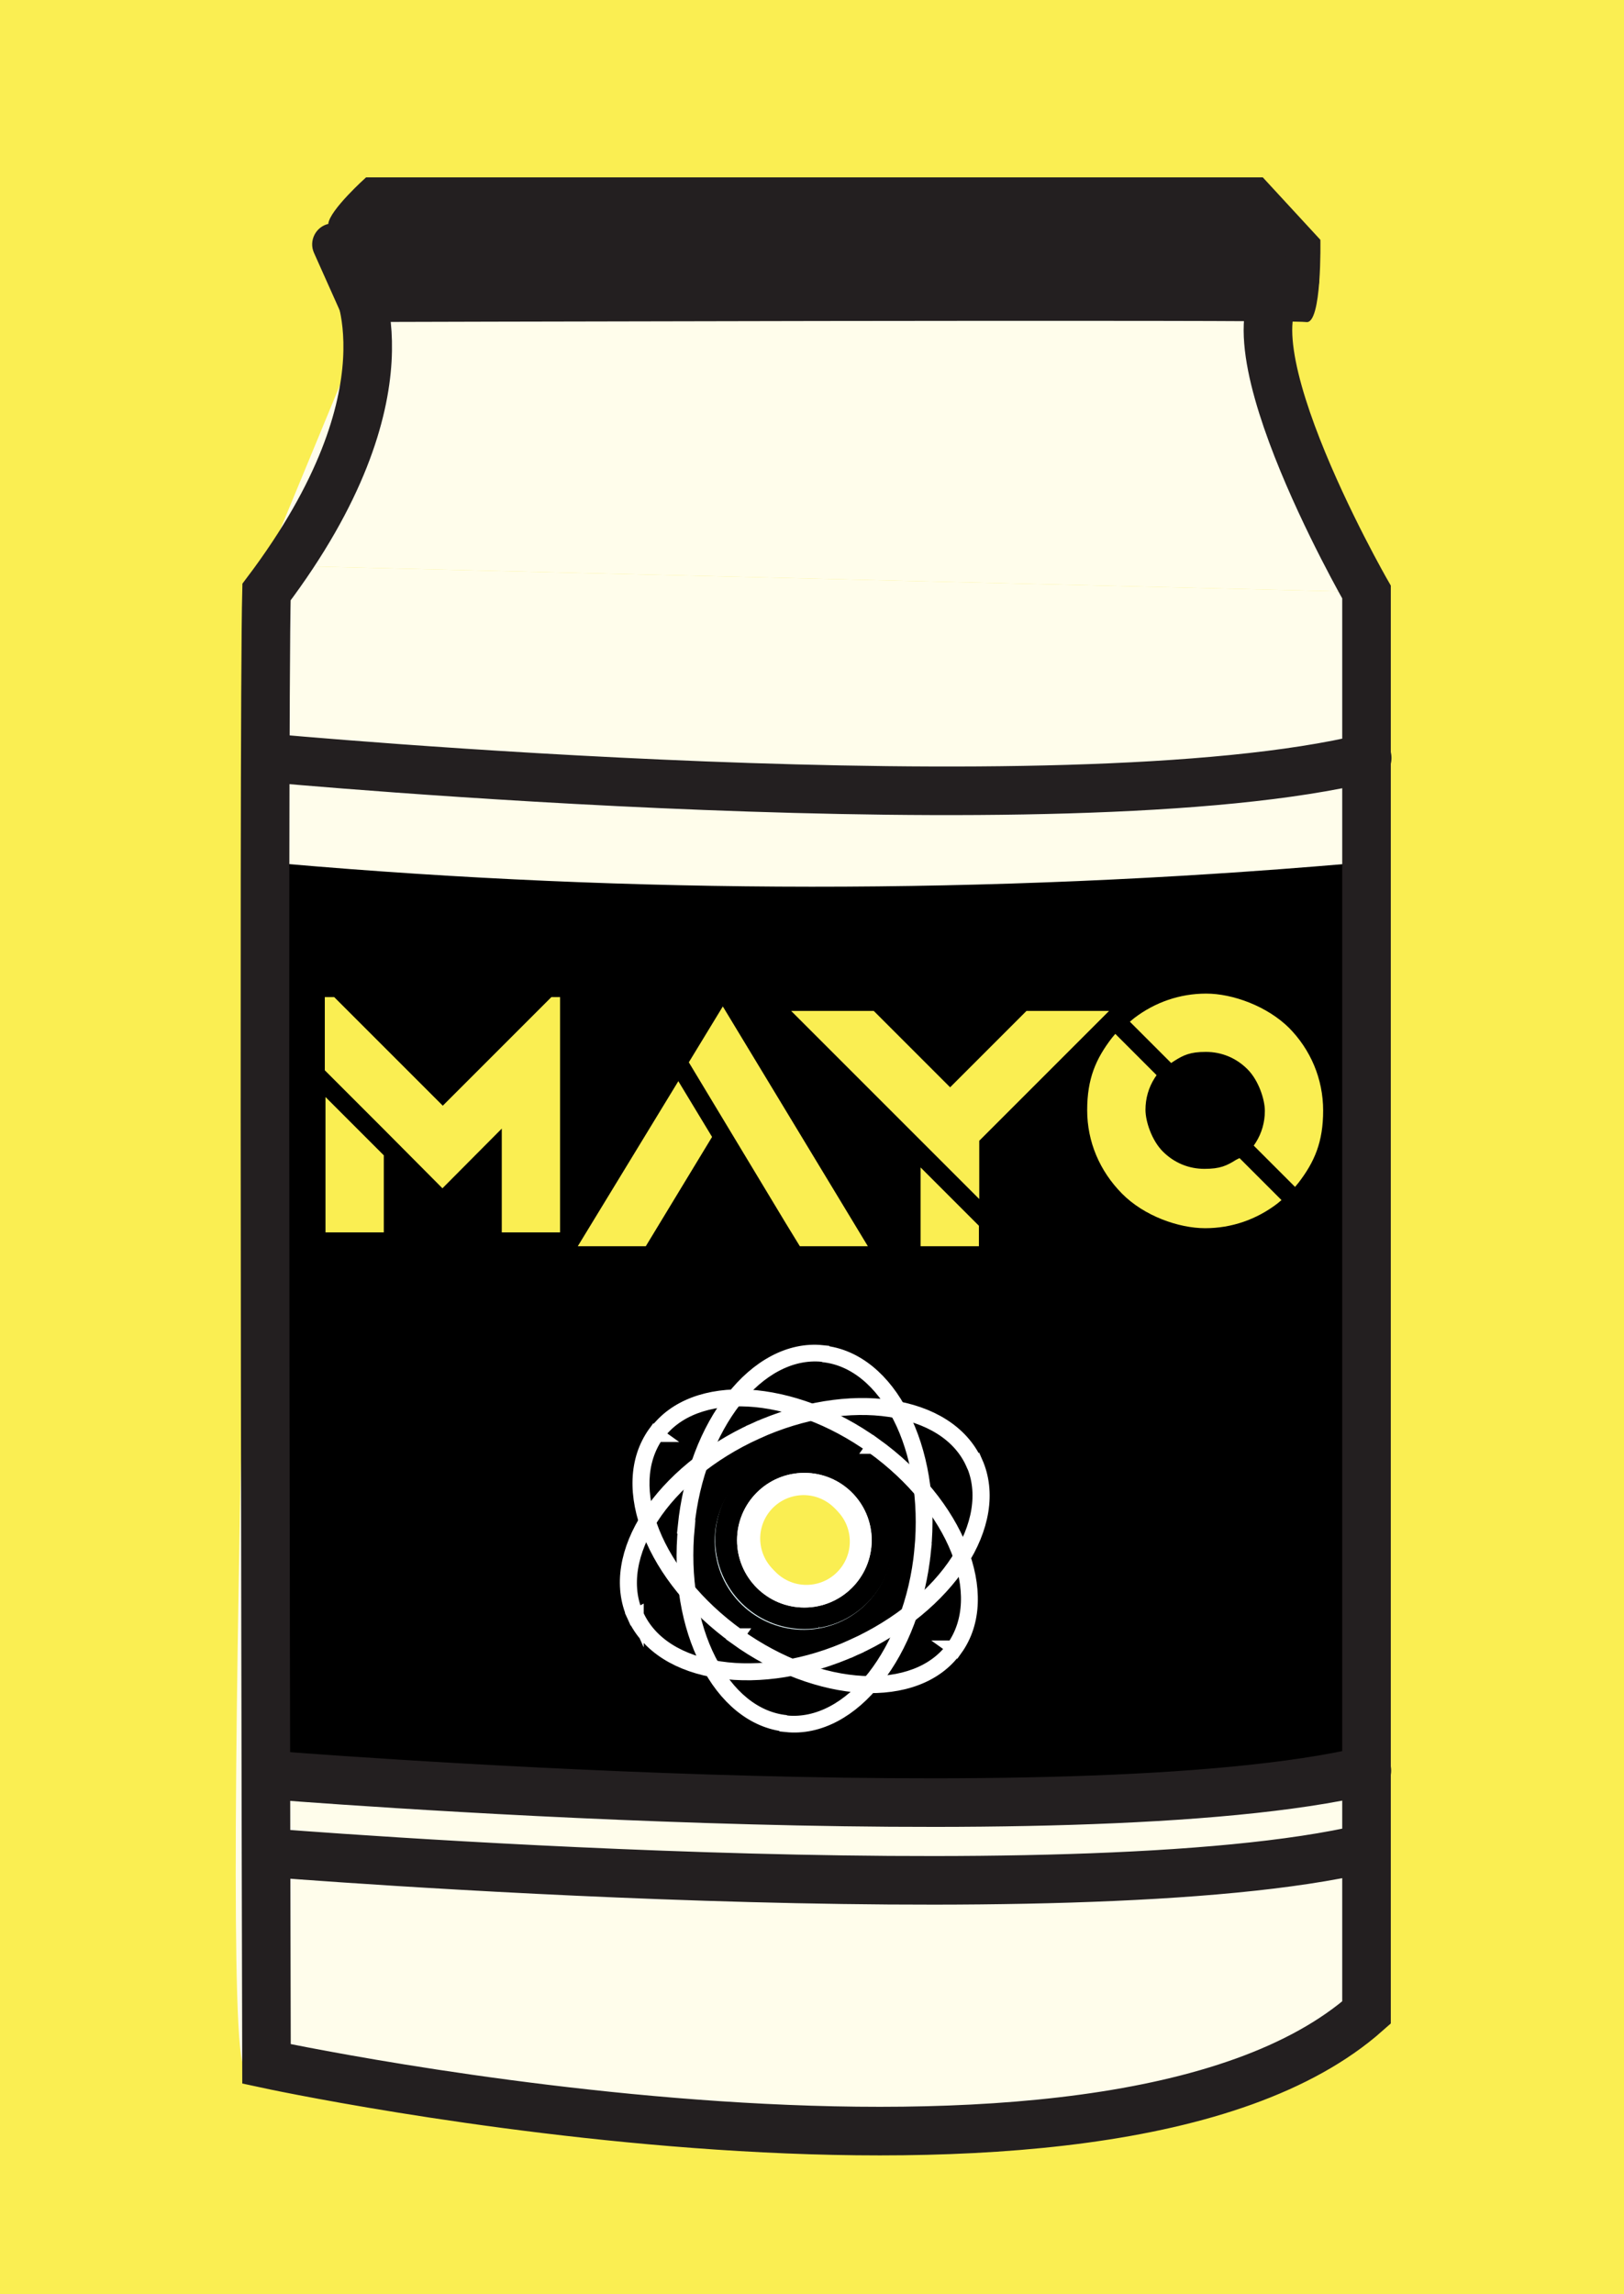 <?xml version="1.0" encoding="UTF-8"?>
<svg id="Layer_1" xmlns="http://www.w3.org/2000/svg" xmlns:xlink="http://www.w3.org/1999/xlink" version="1.1" viewBox="0 0 468 661">
  <!-- Generator: Adobe Illustrator 29.7.1, SVG Export Plug-In . SVG Version: 2.1.1 Build 8)  -->
  <defs>
    <style>
      .st0, .st1 {
        fill: none;
      }

      .st2 {
        fill: #231f20;
      }

      .st3 {
        stroke: #fff;
        stroke-width: 4px;
      }

      .st3, .st1 {
        stroke-miterlimit: 10;
      }

      .st3, .st4 {
        fill: #fff;
      }

      .st5 {
        fill: #fffdeb;
      }

      .st6 {
        fill: #faee52;
      }

      .st1 {
        stroke: #231f20;
        stroke-linecap: round;
        stroke-width: 14px;
      }

      .st7 {
        clip-path: url(#clippath-1);
      }

      .st8 {
        fill: #e2f4f9;
      }

      .st9 {
        clip-path: url(#clippath);
      }
    </style>
    <clipPath id="clippath">
      <circle class="st0" cx="231.8" cy="443.8" r="25.6"/>
    </clipPath>
    <clipPath id="clippath-1">
      <circle class="st0" cx="231.8" cy="443.8" r="19.4"/>
    </clipPath>
  </defs>
  <rect class="st6" width="468" height="661"/>
  <polyline class="st5" points="110.6 80.4 362.2 82.7 393.9 170.6 76.5 162.9"/>
  <path class="st5" d="M393.9,579.9c-75.2,57.5-298.6,33.6-323.5,15.5-8-5.8,6-432.5,6-432.5l317.5,7.7v409.3h0Z"/>
  <path d="M388.2,514.8H82.2V248.9c100.2,8.7,202.1,8.9,306,0v265.9Z"/>
  <path class="st2" d="M94.6,64.5c.4-4,10.9-13.4,10.9-13.4h258.4l16.6,18s.5,24.5-4.1,23.7-277,0-277,0l-8.9-19.9c-1.6-3.5.5-7.6,4.2-8.4h0Z"/>
  <path class="st1" d="M102.2,80.4s18.2,32.4-25.4,90.2c-1,39.2,0,424.1,0,424.1,0,0,241.4,52.2,317-14.8V170.6s-46.4-80.8-20.6-90.2"/>
  <path class="st1" d="M77.5,218.4s229,21.3,316.5,0"/>
  <path class="st1" d="M77.1,511.4s231.9,18.8,316.8-1.2"/>
  <path class="st4" d="M265.5,447.3c-1.4,14.6-6.6,27.5-13.6,36.5-7.1,9-16.1,14-25.3,13.1v.8c9.5,1,18.8-4.3,25.9-13.4,7.2-9.1,12.3-22.1,13.8-36.9h-.8c0,0,0,0,0,0ZM237.1,391.1c9.2.9,17,7.6,22.2,17.8,5.2,10.2,7.6,23.8,6.2,38.4h.8c1.5-14.7-1-28.5-6.3-38.8-5.2-10.3-13.3-17.3-22.9-18.2v.8c0,0,0,0,0,0ZM198.2,440.6c1.4-14.6,6.6-27.5,13.6-36.5,7.1-9,16.1-14,25.3-13.1v-.8c-9.5-1-18.8,4.3-25.9,13.4-7.2,9.1-12.3,22.1-13.8,36.9h.8c0,0,0,0,0,0ZM226.6,496.8c-9.2-.9-17-7.6-22.2-17.8-5.2-10.2-7.6-23.8-6.2-38.4h-.8c-1.5,14.7,1,28.5,6.3,38.8,5.2,10.3,13.3,17.3,22.9,18.2v-.8c0,0,0,0,0,0Z"/>
  <path class="st4" d="M245.8,474.4c-13.4,6.1-27.1,8.1-38.4,6.4s-20.1-6.9-23.9-15.4l-.8.4c4,8.8,13.1,14.2,24.6,15.9,11.5,1.7,25.3-.4,38.9-6.5l-.4-.8h0ZM280.3,421.7c3.8,8.4,1.9,18.6-4.3,28.1-6.2,9.6-16.8,18.5-30.2,24.6l.4.8c13.5-6.1,24.2-15.2,30.6-24.9,6.3-9.7,8.3-20.1,4.4-28.9l-.8.4h0ZM217.9,412.7c13.4-6.1,27.1-8.1,38.4-6.4s20.1,6.9,23.9,15.4l.8-.4c-4-8.8-13.1-14.2-24.6-15.9-11.5-1.7-25.3.4-38.9,6.5l.4.8h0ZM183.5,465.5c-3.8-8.4-1.9-18.6,4.3-28.1,6.2-9.6,16.8-18.5,30.2-24.6l-.4-.8c-13.5,6.1-24.2,15.2-30.6,24.9-6.3,9.7-8.3,20.1-4.3,28.9l.8-.4h0Z"/>
  <path class="st4" d="M251.2,416.8c11.9,8.5,20.3,19.2,24.5,29.7,4.2,10.5,3.9,20.4-1.2,27.6l2.1,1.5c5.9-8.1,5.9-19.1,1.5-30-4.4-10.9-13.2-22-25.4-30.8l-1.5,2h0ZM189.5,413.1c5.2-7.2,14.5-10.6,25.8-10,11.2.6,24.1,5.2,35.9,13.7l1.5-2c-12.2-8.7-25.5-13.5-37.3-14.2-11.8-.6-22.1,2.9-28,11l2.1,1.5h0ZM212.7,470.3c-11.9-8.5-20.3-19.2-24.5-29.7-4.2-10.5-3.9-20.4,1.2-27.6l-2.1-1.5c-5.8,8.1-5.9,19.1-1.5,30,4.4,10.9,13.2,22,25.4,30.8l1.5-2h0ZM274.4,474c-5.2,7.2-14.5,10.6-25.8,10-11.2-.6-24.1-5.2-35.9-13.7l-1.5,2c12.2,8.7,25.5,13.5,37.3,14.2,11.8.6,22.1-2.9,28-11l-2.1-1.5h0Z"/>
  <path class="st4" d="M264.6,446.6c-1.4,14.5-6.5,27.2-13.5,36-7,8.8-15.7,13.6-24.5,12.7l-.2,2.5c10,1,19.5-4.5,26.8-13.7,7.3-9.2,12.5-22.4,14-37.4l-2.5-.2h0ZM237,391.3c8.8.9,16.4,7.3,21.6,17.3,5.1,10,7.6,23.5,6.1,38l2.5.2c1.5-14.9-1-28.9-6.4-39.4-5.3-10.5-13.6-17.7-23.6-18.7l-.2,2.5h0ZM199,440.1c1.4-14.5,6.5-27.2,13.5-36,7-8.8,15.7-13.6,24.5-12.7l.2-2.5c-10-1-19.5,4.5-26.8,13.7-7.3,9.2-12.5,22.4-14,37.4l2.5.2h0ZM226.6,495.4c-8.8-.9-16.4-7.3-21.6-17.3-5.1-10-7.6-23.5-6.1-38l-2.5-.2c-1.5,14.9,1,28.9,6.4,39.4,5.3,10.5,13.6,17.7,23.6,18.7l.2-2.5h0Z"/>
  <path class="st4" d="M245.5,473.5c-13.3,6-26.8,8-37.9,6.4-11.1-1.6-19.6-6.8-23.3-14.9l-2.3,1c4.1,9.1,13.6,14.6,25.2,16.3,11.7,1.7,25.7-.4,39.3-6.6l-1-2.3ZM279.5,421.9c3.7,8.1,1.9,17.9-4.2,27.3-6.1,9.4-16.6,18.3-29.8,24.3l1,2.3c13.7-6.2,24.5-15.3,30.9-25.2,6.4-9.9,8.5-20.6,4.4-29.7l-2.3,1h0ZM218.3,413.4c13.3-6,26.8-8,37.9-6.4,11.1,1.6,19.6,6.8,23.3,14.9l2.3-1c-4.1-9.1-13.6-14.6-25.2-16.3-11.7-1.7-25.7.4-39.3,6.6l1,2.3ZM184.2,465c-3.7-8.1-1.9-17.9,4.2-27.3,6.1-9.4,16.6-18.3,29.8-24.3l-1-2.3c-13.7,6.2-24.5,15.3-30.9,25.2-6.4,9.9-8.5,20.6-4.4,29.7l2.3-1h0Z"/>
  <path class="st3" d="M251.5,416.9c11.8,8.5,20.3,19.2,24.5,29.7,4.2,10.5,4,20.6-1.3,28.1l.7.5c5.6-7.8,5.6-18.2,1.4-28.9-4.2-10.6-12.8-21.5-24.8-30.1l-.5.7h0ZM189.4,413.5c5.3-7.4,14.9-10.8,26.2-10.2,11.3.6,24.1,5.2,36,13.7l.5-.7c-11.9-8.6-25-13.2-36.4-13.9-11.4-.6-21.3,2.8-26.9,10.6l.7.5h0ZM212.6,471.2c-11.8-8.5-20.3-19.2-24.5-29.7-4.2-10.5-4-20.6,1.3-28.1l-.7-.5c-5.6,7.8-5.7,18.2-1.4,28.9,4.2,10.6,12.8,21.5,24.8,30.1l.5-.7h0ZM274.7,474.7c-5.3,7.4-14.9,10.8-26.2,10.2-11.3-.6-24.1-5.2-36-13.7l-.5.7c11.9,8.6,25,13.2,36.4,13.9,11.4.6,21.4-2.8,26.9-10.6l-.7-.5h0Z"/>
  <path class="st3" d="M265.5,446.7c-1.4,14.6-6.6,27.5-13.6,36.5-7.1,9-16.1,14-25.3,13.1v.8c9.5,1,18.8-4.3,25.9-13.4,7.2-9.1,12.3-22.1,13.8-36.9h-.8c0,0,0,0,0,0ZM237.1,390.5c9.2.9,17,7.6,22.2,17.8,5.2,10.2,7.6,23.8,6.2,38.4h.8c1.5-14.7-1-28.5-6.3-38.8-5.2-10.3-13.3-17.3-22.9-18.2v.8c0,0,0,0,0,0ZM198.1,440c1.4-14.6,6.6-27.5,13.6-36.5,7.1-9,16.1-14,25.3-13.1v-.8c-9.5-1-18.8,4.3-25.9,13.4-7.2,9.1-12.3,22.1-13.8,36.9h.8c0,0,0,0,0,0ZM226.6,496.2c-9.2-.9-17-7.6-22.2-17.8-5.2-10.2-7.6-23.8-6.2-38.4h-.8c-1.5,14.7,1,28.5,6.3,38.8,5.2,10.3,13.3,17.3,22.9,18.2v-.8c0,0,0,0,0,0Z"/>
  <path class="st3" d="M245.8,474.3c-13.4,6.1-27.1,8.1-38.4,6.4s-20.1-6.9-23.9-15.4l-.8.4c4,8.8,13.1,14.2,24.6,15.9,11.5,1.7,25.3-.4,38.9-6.5l-.4-.8h0ZM280.3,421.6c3.8,8.4,1.9,18.6-4.3,28.1-6.2,9.6-16.8,18.5-30.2,24.6l.4.8c13.5-6.1,24.2-15.2,30.6-24.9,6.3-9.7,8.3-20.1,4.4-28.9l-.8.4h0ZM218,412.7c13.4-6.1,27.1-8.1,38.4-6.4s20.1,6.9,23.9,15.4l.8-.4c-4-8.8-13.1-14.2-24.6-15.9-11.5-1.7-25.3.4-38.9,6.5l.4.8h0ZM183.5,465.4c-3.8-8.4-1.9-18.6,4.3-28.1,6.2-9.6,16.8-18.5,30.2-24.6l-.4-.8c-13.5,6.1-24.2,15.2-30.6,24.9-6.3,9.7-8.3,20.1-4.3,28.9l.8-.4h0Z"/>
  <circle class="st8" cx="231.8" cy="443.8" r="25.6" transform="translate(-68.9 43.5) rotate(-9.3)"/>
  <g>
    <circle cx="231.8" cy="443.8" r="25.6" transform="translate(-262 526.8) rotate(-72)"/>
    <g class="st9">
      <path d="M227.8,419.3c13.5-2.2,26.3,6.9,28.5,20.5l1.7-.3c-2.4-14.4-16-24.2-30.4-21.8l.3,1.7h0ZM207.4,447.8c-2.2-13.5,6.9-26.3,20.4-28.5l-.3-1.7c-14.4,2.4-24.2,16-21.8,30.4l1.7-.3h0ZM235.9,468.3c-13.5,2.2-26.3-6.9-28.5-20.5l-1.7.3c2.4,14.4,16,24.2,30.4,21.8l-.3-1.7h0ZM256.3,439.8c2.2,13.5-6.9,26.3-20.4,28.5l.3,1.7c14.4-2.4,24.2-16,21.8-30.4l-1.7.3h0Z"/>
    </g>
  </g>
  <circle class="st4" cx="231.8" cy="443.8" r="19.4"/>
  <g class="st7">
    <path class="st4" d="M228.8,425.5c10.1-1.7,19.6,5.2,21.3,15.3l1.7-.3c-1.8-11-12.2-18.5-23.2-16.7l.3,1.7h0ZM213.5,446.8c-1.7-10.1,5.2-19.6,15.3-21.3l-.3-1.7c-11,1.8-18.5,12.2-16.7,23.2l1.7-.3h0ZM234.9,462.1c-10.1,1.7-19.6-5.2-21.3-15.3l-1.7.3c1.8,11,12.2,18.5,23.2,16.7l-.3-1.7h0ZM250.1,440.8c1.7,10.1-5.2,19.6-15.3,21.3l.3,1.7c11-1.8,18.5-12.2,16.7-23.2l-1.7.3h0Z"/>
  </g>
  <circle class="st6" cx="232.6" cy="444" r="12.5" transform="translate(-68.9 43.6) rotate(-9.3)"/>
  <circle class="st6" cx="231.8" cy="443.2" r="12.5" transform="translate(-68.8 43.4) rotate(-9.3)"/>
  <path class="st6" d="M161.4,287.3v67.8h-16.8v-29.9l-17.1,17.2-17.1-17.2-16.8-16.8v-21.1h2.7l31.3,31.3,31.3-31.3h2.5,0ZM93.8,316.1l16.8,16.8v22.2h-16.8s0-39,0-39Z"/>
  <path class="st6" d="M195.4,311.4l9.8,16.2-19.1,31.5h-19.6l29-47.6h0ZM250.1,359.1h-19.6l-4.1-6.7-27.9-46.3,9.8-16.1,41.8,69.1Z"/>
  <path class="st6" d="M319.6,291.3l-37.4,37.4v16.8l-2.3-2.3-14.5-14.5-37.4-37.4h23.8l.4.4,21.6,21.6,22-22h23.8,0ZM265.3,336.4l16.8,16.8v5.9h-16.8v-22.7Z"/>
  <path class="st6" d="M357.4,333.9l11.9,11.9-1.2,1c-6,4.6-13.2,7.1-20.8,7.1s-17.6-3.5-24-10-10-14.9-10-24,2.5-14.8,7.1-20.8l1-1.2,11.9,11.9-.6.9c-1.7,2.7-2.6,5.8-2.6,9.1s1.8,8.8,5,12c3.3,3.3,7.5,5,12,5s6.4-.9,9.1-2.6l1-.5h0ZM371.3,296c6.4,6.4,10,14.9,10,24s-2.5,14.8-7.1,20.8l-1,1.2-11.9-11.9.6-.9c1.7-2.7,2.6-5.8,2.6-9.1s-1.8-8.8-5-12c-3.3-3.3-7.5-5-12-5s-6.4.9-9.1,2.6l-.9.6-11.9-11.9,1.2-1c6-4.6,13.2-7.1,20.8-7.1s17.6,3.6,24,10h-.1c0-.1,0,0,0,0Z"/>
  <path class="st1" d="M76.8,533.8s231.9,18.8,316.8-1.2"/>
</svg>
